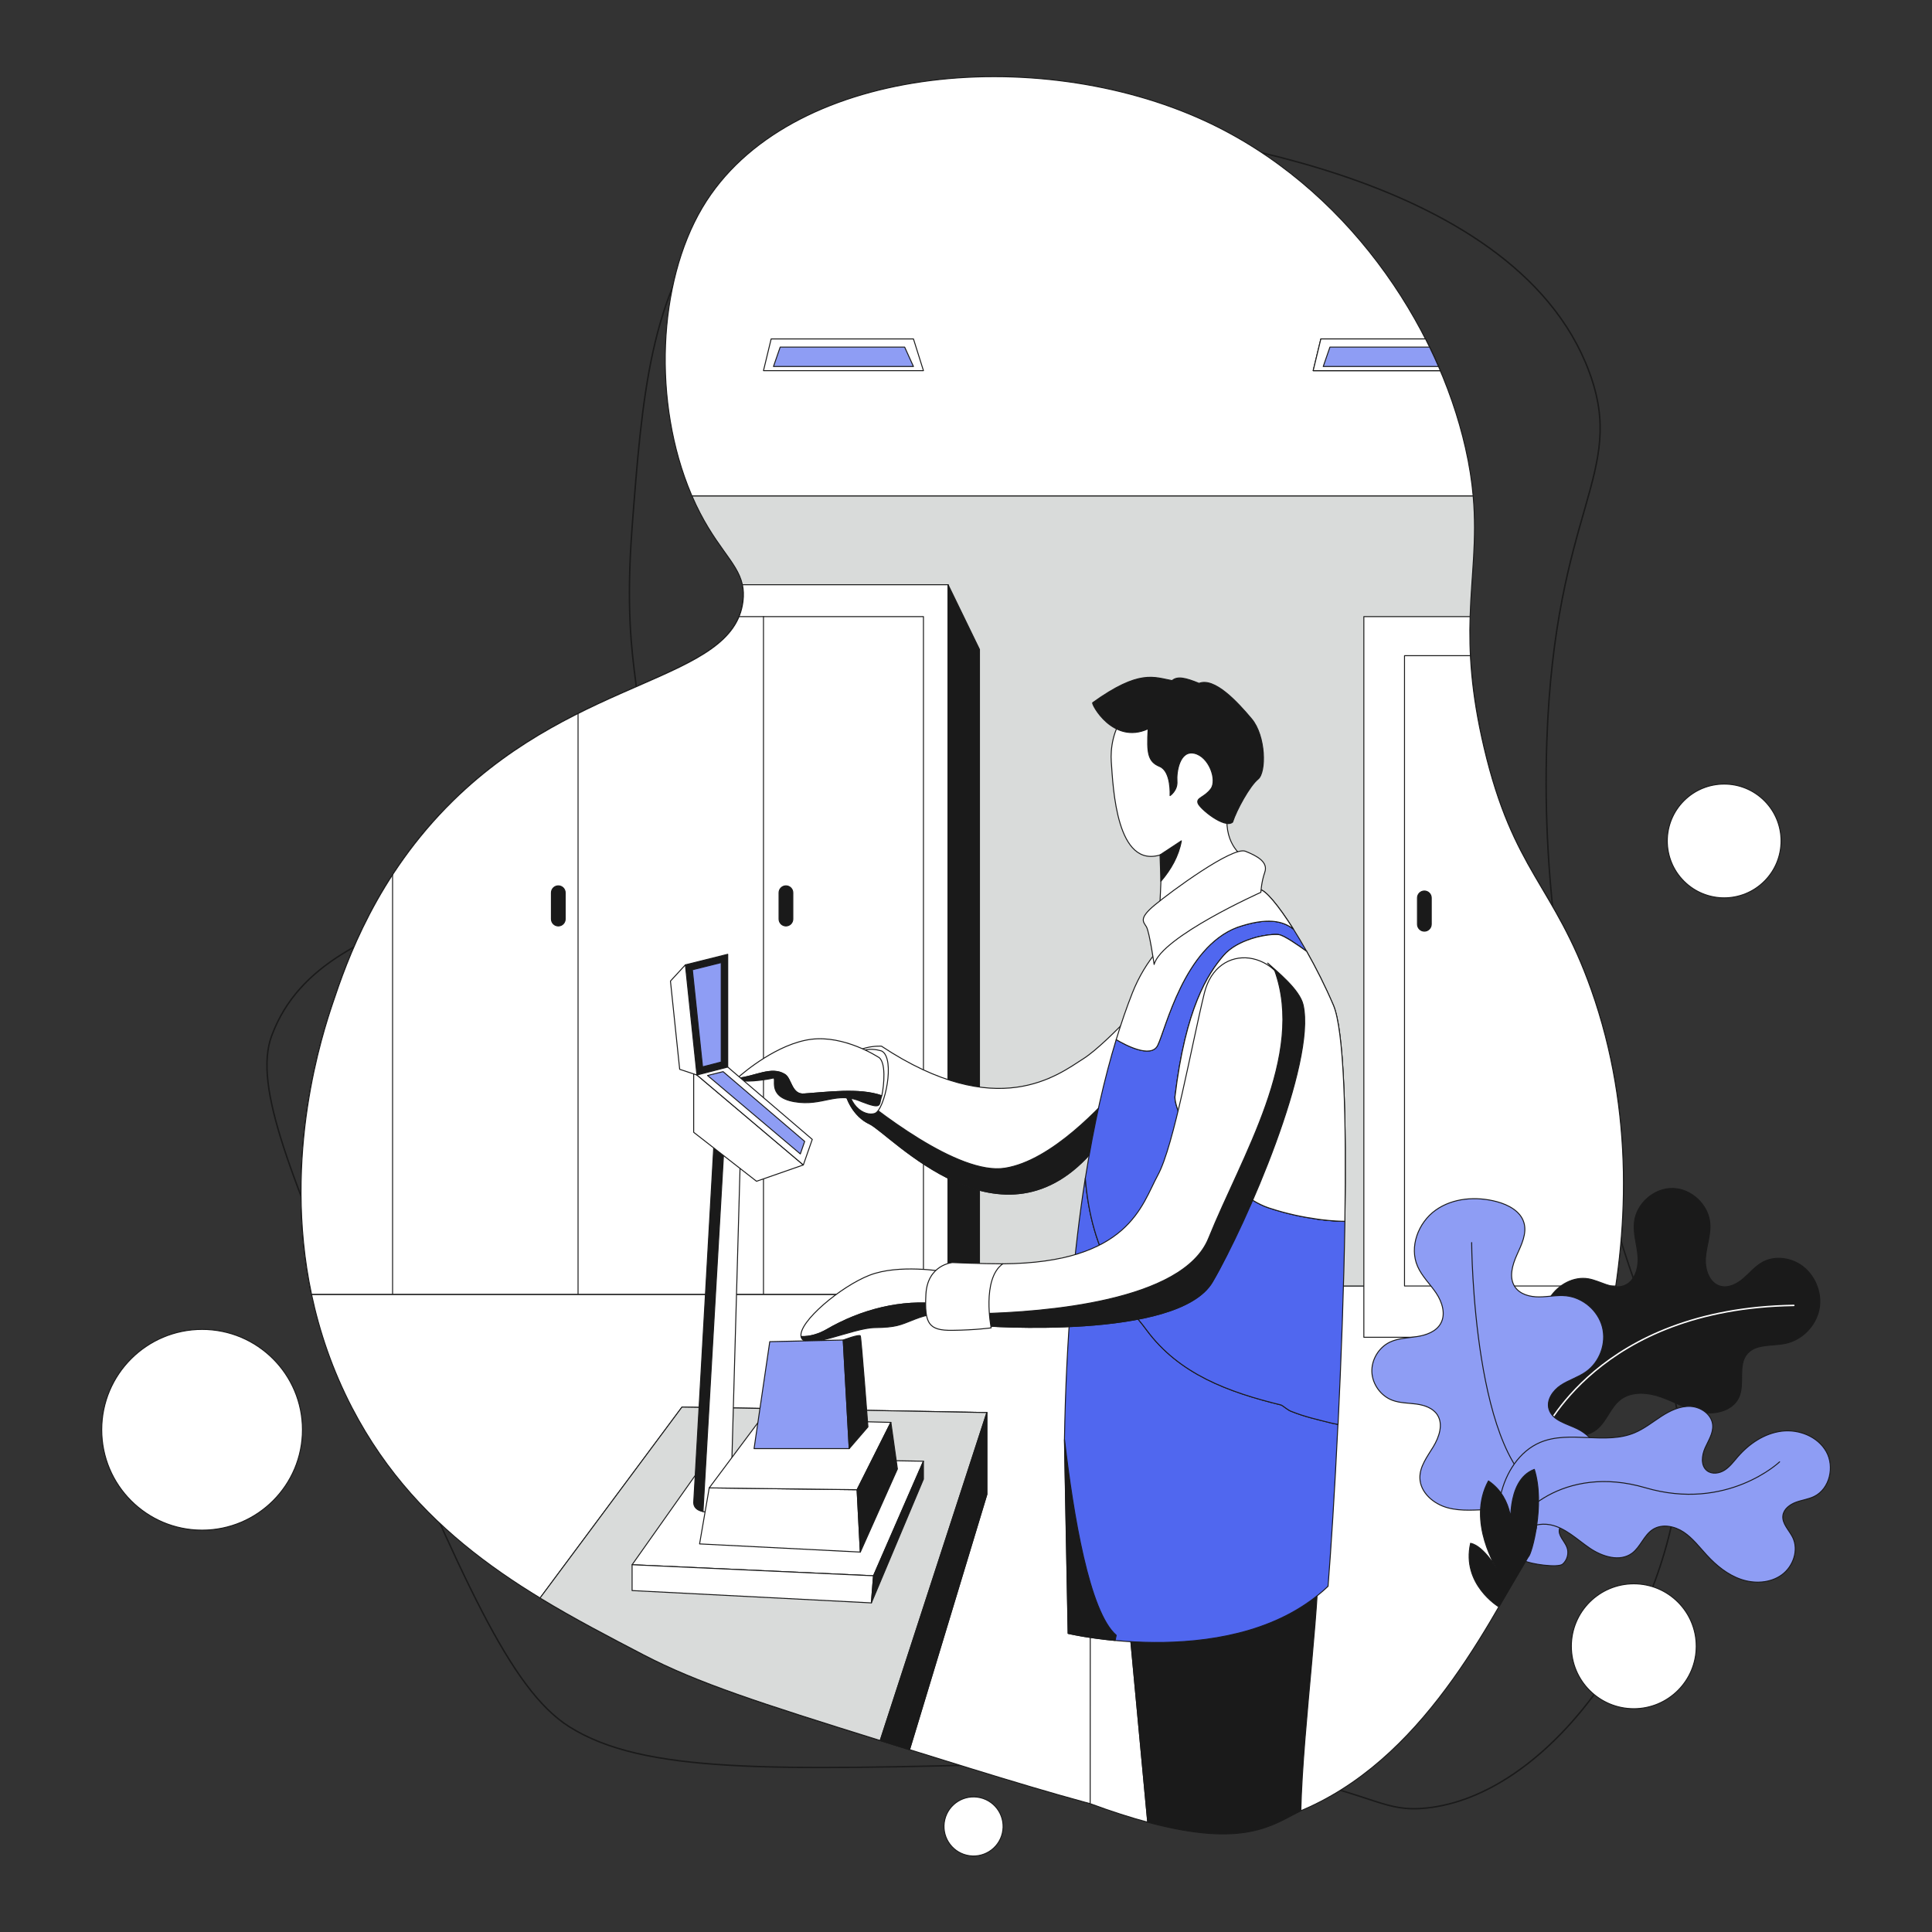 <?xml version="1.0" encoding="utf-8"?>
<!-- Generator: Adobe Illustrator 22.0.0, SVG Export Plug-In . SVG Version: 6.00 Build 0)  -->
<svg version="1.1" id="Layer_1" xmlns="http://www.w3.org/2000/svg" xmlns:xlink="http://www.w3.org/1999/xlink" x="0px" y="0px"
	 viewBox="0 0 4000 4000" style="enable-background:new 0 0 4000 4000;" xml:space="preserve">
<rect x="0" y="0" width="4000" height="4000" fill="#333333" stroke="none"/>
<style type="text/css">
	.st0{fill:none;stroke:#1A1A1A;stroke-width:3;stroke-linecap:round;stroke-linejoin:round;stroke-miterlimit:10;}
	.st1{fill:#FFFFFF;stroke:#1A1A1A;stroke-width:2;stroke-linecap:round;stroke-linejoin:round;stroke-miterlimit:10;}
	.st2{fill:#D9DBDA;stroke:#1A1A1A;stroke-width:2;stroke-miterlimit:10;}
	.st3{clip-path:url(#SVGID_1_);}
	.st4{fill:#1A1A1A;stroke:#1A1A1A;stroke-width:2;stroke-linecap:round;stroke-linejoin:round;stroke-miterlimit:10;}
	.st5{fill:#5067EF;stroke:#1A1A1A;stroke-width:2;stroke-linecap:round;stroke-linejoin:round;stroke-miterlimit:10;}
	.st6{fill:#8E9DF4;stroke:#1A1A1A;stroke-width:2;stroke-linecap:round;stroke-linejoin:round;stroke-miterlimit:10;}
	.st7{fill:none;stroke:#1A1A1A;stroke-width:2;stroke-linecap:round;stroke-linejoin:round;stroke-miterlimit:10;}
	.st8{fill:none;stroke:#FFFFFF;stroke-width:3;stroke-linecap:round;stroke-linejoin:round;stroke-miterlimit:10;}
</style>
<g>
	<path class="st0" d="M761.6,2809.8c196,458.5,294.1,687.7,417,765.2c154.2,97.2,419.1,90.3,948.8,76.5
		c168.4-4.4,317.5-16.4,531.8,26.8c188.6,38,206.6,74.3,294.6,65c244.4-25.7,479.8-344.9,520.3-661.9
		c32-250.2-84.4-288.2-191.3-795.8c-37.2-176.5-91.2-432.9-80.3-749.9c16.6-485.7,166.1-553.5,88-765.2
		C3133,344,2398,274.8,2299.6,265.6c-217.1-20.4-609-57.3-818.7,183.6c-135,155.1-151.9,376.3-172.2,642.8
		c-25.3,331.9,47.3,354.3-7.7,489.7c-138.7,341.9-625.7,259.9-738.4,562.4C523.5,2249,602.3,2437.4,761.6,2809.8z"/>
	<path class="st1" d="M641.5,2662.5c1.1,5.7,2.2,11.5,3.5,17.2c16.3,77,43,156.4,84,235.3c140.7,270.3,377,393.3,602.6,510.7
		c118.4,61.6,254.9,104.2,528,189.4c412.3,128.6,621.2,192.3,751.8,160.7c281.4-68.1,433.6-342.8,539.5-533.7
		c22.2-40,121.1-224,175.1-473.5c7.4-34.2,13.9-69.7,19.3-106.2H641.5z"/>
	<path class="st1" d="M3034.1,927.4c-58-255.6-246.8-542.3-539.5-677.2c-348.4-160.5-865.6-115.5-1040.6,179.8
		c-92.3,155.7-103,403.9-23,593c0.6,1.3,1.1,2.5,1.7,3.8H3050C3047.3,996.4,3042.4,963.7,3034.1,927.4z"/>
	<path class="st1" d="M2982,767.4h-263.2l15.9-65.7h216.7c2.9,5.6,5.7,11.2,8.4,16.9c6.5,13.4,12.7,26.8,18.5,40.2
		C2979.6,761.7,2980.8,764.5,2982,767.4z"/>
	<path class="st2" d="M3072.4,1547.2c-27-114.8-31-198.2-28.7-270.7c2.7-87,14.4-158.4,6.3-249.6H1432.7
		c44.7,103.5,93.6,134.5,104.3,183.6c2.3,10.4,2.8,21.6,1.2,34.4c-20.3,165.9-336.4,153.5-600.7,413.2
		C779.1,1813.9,718,1990,688.9,2077.1c-19.6,58.6-101.6,303.8-47.3,585.4h2703.7c27.6-186.8,24.7-400.6-50.9-614
		C3217.6,1831.9,3132.9,1804.6,3072.4,1547.2z"/>
	<g>
		<path class="st1" d="M1962.9,1210.6v1469.1H645c-61.1-288.8,23.9-542.8,43.9-602.6c29.2-87.2,90.3-263.3,248.7-418.9
			c264.3-259.7,580.4-247.3,600.7-413.2c1.6-12.9,1-24-1.2-34.4H1962.9z"/>
		<path class="st1" d="M1962.9,1941.7c-63.3,17.4-142,26.4-181.7-18.4c-72.7-82.1-529.9-239.3-733.6,79.6
			c-122.4,191.7-291.5,248.9-406.9,264.1c-19,110.6-28.7,256.5,4.4,412.7h1317.9V1941.7z"/>
		<g>
			<defs>
				<path id="SVGID_18_" d="M1962.9,1210.6v1469.1H645c-61.1-288.8,23.9-542.8,43.9-602.6c29.2-87.2,90.3-263.3,248.7-418.9
					c264.3-259.7,580.4-247.3,600.7-413.2c1.6-12.9,1-24-1.2-34.4H1962.9z"/>
			</defs>
			<use xlink:href="#SVGID_18_"  style="overflow:visible;fill:#FFFFFF;"/>
			<clipPath id="SVGID_1_">
				<use xlink:href="#SVGID_18_"  style="overflow:visible;"/>
			</clipPath>
			<g class="st3">
				<rect x="533.9" y="1276.6" class="st1" width="1378" height="1459.1"/>
				<line class="st1" x1="1580.7" y1="1276.6" x2="1580.7" y2="2737.7"/>
				<line class="st1" x1="1196.8" y1="1276.6" x2="1196.8" y2="2737.7"/>
				<line class="st1" x1="812.8" y1="1276.6" x2="812.8" y2="2737.7"/>
			</g>
			
				<use xlink:href="#SVGID_18_"  style="overflow:visible;fill:none;stroke:#1A1A1A;stroke-width:2;stroke-linecap:round;stroke-linejoin:round;stroke-miterlimit:10;"/>
		</g>
		<polygon class="st4" points="2027.9,1344.5 1962.9,1210.6 1962.9,2679.7 2027.9,2679.7 		"/>
		<path class="st4" d="M1627.2,1917.1L1627.2,1917.1c-7.9,0-14.3-6.4-14.3-14.3v-54.5c0-7.9,6.4-14.3,14.3-14.3l0,0
			c7.9,0,14.3,6.4,14.3,14.3v54.5C1641.5,1910.7,1635.1,1917.1,1627.2,1917.1z"/>
		<path class="st4" d="M1155.9,1917.1L1155.9,1917.1c-7.9,0-14.3-6.4-14.3-14.3v-54.5c0-7.9,6.4-14.3,14.3-14.3l0,0
			c7.9,0,14.3,6.4,14.3,14.3v54.5C1170.2,1910.7,1163.8,1917.1,1155.9,1917.1z"/>
	</g>
	<path class="st1" d="M3325.9,2768.7h-502.2V1276.6h220c-2.3,72.5,1.7,155.9,28.7,270.7c60.5,257.4,145.1,284.6,221.9,501.2
		C3384.7,2303.6,3371.2,2559.2,3325.9,2768.7z"/>
	<g>
		<path class="st1" d="M2257.4,3130.7l-0.3,603.6c44.5,16.4,84,29,119.1,38.4l-60.4-647.4
			C2280.2,3128.1,2257.4,3130.7,2257.4,3130.7z"/>
		<path class="st4" d="M2729,3184.5c-6.7-82.5-288.5-69.2-413.2-59.2l60.4,647.4c201.1,54.1,259.6,4.9,317-23.8
			C2697.5,3572.1,2737.6,3290.5,2729,3184.5z"/>
		<path class="st1" d="M1825,2166c0,0-60.4-3.7-74.7,38.3c-14.3,42.1,7,102.3,50,122.4c43,20.1,275.5,282.2,466.8,50.7l139.6-346.2
			c0,0-111,127.2-163.6,160.7C2190.5,2225.4,2065,2324.8,1825,2166z"/>
		<path class="st4" d="M2080.5,2418.6c-96.1,15.1-267.1-119.3-334.3-176.1c3.2,34.4,23,69.8,54,84.2c43,20.1,275.5,282.2,466.8,50.7
			l53.5-132.6C2281.3,2289.2,2177.8,2403.3,2080.5,2418.6z"/>
		<path class="st5" d="M2674.2,2922.3c-8.1-2.7-16.1-10.7-21.5-13.4c-110-26.8-212-64.4-279.1-155.6c-21.5-29.5-45.6-51-59-80.5
			c-2.7-8.1,0-18.8-5.4-26.8c-38.9-64-56.3-133.9-62.3-206.3c-23.4,148.7-39.5,328.3-43.1,542.3c7.6,399.8,7.6,399.8,7.6,399.8
			s349.4,82.2,538.2-97.6c5.9-73.4,13.7-195.7,20.5-335.2c-4.3-0.8-8.5-1.6-12.8-2.6C2725.2,2938.4,2701.1,2933.1,2674.2,2922.3z"/>
		<path class="st5" d="M2626.7,2500.8c-89-29.7-193.4-177.5-194.2-229.5c22-184.6,68.4-255.4,100.4-292.7s98.5-45.9,114.8-43.5
			c10.9,1.6,39.8,21.6,57.6,34.6c-9.3-16.5-18.6-32.1-27.6-46.3c-21.4-16.9-54-24.8-116.1-3.5c-110.5,41.6-148.3,210.9-164.8,244.4
			c-13.8,28-68.4-1.6-85.8-12c-24.1,79-46.1,174.3-64,287.5c6,72.4,23.4,142.2,62.3,206.3c5.4,8.1,2.7,18.8,5.4,26.8
			c13.4,29.5,37.6,51,59,80.5c67.1,91.2,169.1,128.8,279.1,155.6c5.4,2.7,13.4,10.7,21.5,13.4c26.8,10.7,51,16.1,83.2,24.2
			c4.3,0.9,8.5,1.8,12.8,2.6c6.5-133.6,12-283.1,14.2-420.4C2766.6,2528.5,2702.2,2526,2626.7,2500.8z"/>
		<path class="st1" d="M2677.7,1923.3c-21.4-16.9-54-24.8-116.1-3.5c-0.4,0.1-0.8,0.3-1.2,0.5c-34-25.1-59.4-37.4-59.4-37.4
			c57.9-31.9,107.1-41,107.1-41C2619.6,1841.8,2646.9,1874.7,2677.7,1923.3z"/>
		<path class="st1" d="M2608.2,1841.8c0,0-0.1,0-0.3,0.1c-0.3,0.1-0.7,0.1-1.4,0.3c-0.2,0-0.3,0.1-0.5,0.1c-0.1,0-0.1,0-0.2,0
			c-0.3,0.1-0.6,0.1-1,0.2c-0.1,0-0.2,0-0.3,0.1c-0.4,0.1-0.7,0.2-1.2,0.3c-0.1,0-0.3,0.1-0.4,0.1c-0.4,0.1-0.8,0.2-1.3,0.3
			c-0.1,0-0.2,0.1-0.4,0.1c-0.5,0.1-1,0.2-1.6,0.4c-0.1,0-0.1,0-0.2,0.1c-0.6,0.2-1.3,0.3-2,0.5c-0.1,0-0.3,0.1-0.4,0.1
			c-0.7,0.2-1.3,0.3-2,0.5c-0.1,0-0.2,0.1-0.3,0.1c-0.8,0.2-1.5,0.4-2.3,0.6c-0.1,0-0.2,0.1-0.3,0.1c-0.8,0.2-1.7,0.5-2.6,0.7
			c-0.1,0-0.2,0-0.2,0.1c-0.9,0.3-1.8,0.5-2.8,0.8c-0.1,0-0.1,0-0.2,0.1c-1,0.3-2,0.6-3,0.9c0,0-0.1,0-0.1,0
			c-54.7,16.4-184.4,68.7-239,207.9c-11.4,28.9-22.5,60.9-33.2,96.1c17.4,10.4,72,40,85.8,12c16.6-33.5,54.4-202.8,164.8-244.4
			c62.1-21.3,94.6-13.3,116.1,3.5C2646.9,1874.7,2619.6,1841.8,2608.2,1841.8z"/>
		<path class="st1" d="M2784.4,2528.6c-8.8-0.1-29.2-0.7-56.8-4.4c1.6-78.2,3.4-181.5,4.3-292.5c1.1-136.3-76.3-231.7-141.8-287.8
			c25-8.1,48.7-10,57.6-8.7c10.9,1.6,39.8,21.6,57.6,34.6c19.4,34.3,38.7,72.7,55.3,111.3
			C2782.8,2132.9,2787.7,2316.3,2784.4,2528.6z"/>
		<path class="st1" d="M2734.9,2525.1c23.8,2.9,41.4,3.4,49.5,3.5c3.3-212.3-1.6-395.7-23.8-447.6c-16.5-38.6-35.9-77-55.3-111.3
			c-17.8-12.9-46.7-33-57.6-34.6c-0.5-0.1-1.2-0.1-1.8-0.2c-0.1,0-0.2,0-0.2,0c-0.6,0-1.2-0.1-1.9-0.1c-0.1,0-0.2,0-0.3,0
			c-0.7,0-1.4,0-2.2,0c-0.1,0-0.2,0-0.2,0c-0.8,0-1.6,0-2.5,0c-0.1,0-0.1,0-0.2,0c-0.9,0-1.8,0.1-2.8,0.1c-0.1,0-0.1,0-0.2,0
			c-1,0.1-2.1,0.1-3.1,0.2c0,0,0,0-0.1,0c-7.9,0.7-17.6,2.2-28.1,4.7c-0.2,0-0.3,0.1-0.5,0.1c-1.3,0.3-2.5,0.6-3.8,1
			c-0.4,0.1-0.9,0.2-1.3,0.4c-1,0.3-2,0.6-3.1,0.9c-0.6,0.2-1.2,0.3-1.7,0.5c-0.9,0.3-1.7,0.5-2.6,0.8c-0.3,0.1-0.6,0.2-0.9,0.3
			c0,0,0,0,0,0c-20.9,6.8-42.6,17.8-57.2,34.8c-32,37.3-78.4,108.1-100.4,292.7c0.8,52.1,105.2,199.9,194.2,229.5
			c38,12.6,73.1,19.5,101,23.3c0,0,0,0,0,0c1.5,0.2,2.9,0.4,4.4,0.6c0.1,0,0.2,0,0.4,0C2733.2,2524.9,2734.1,2525,2734.9,2525.1z"/>
		<path class="st1" d="M2579.8,1777.8c0,0-40.2-20.1-39.7-79.4c0.5-59.3,78.9-216.8-69.7-249.3c-148.6-32.5-173.4,74-169.6,128.2
			c3.8,54.2,10.8,222.8,103.3,192.1c1.3,54.1-4.5,117.2-2.6,113.4C2403.5,1878.8,2579.8,1777.8,2579.8,1777.8z"/>
		<path class="st4" d="M2445.9,1740.9l-44.2,29.1l1.8,54.6C2424.6,1799.7,2440.2,1772.4,2445.9,1740.9z"/>
		<path class="st4" d="M2262.3,1454.9c-3.2,2.3,42.1,87.5,114.8,54c-2.9,50.2-0.5,67.9,23.9,78c24.4,10,21.5,60.3,21.5,60.3
			s15.7-10.5,14.3-29.7c-1.4-19.1,5.3-64.6,35.9-57.9s47.8,55.5,34.4,73.6c-13.4,18.2-30.6,18-26.8,29.6
			c3.8,11.6,55.5,53.6,71.7,39.3c8.1-25.3,35.4-75.1,52.6-89c17.2-13.9,16.3-89.4-13.4-124.8c-29.7-35.4-76.8-86.2-108.7-73.5
			c-28.1-11.5-45-15.3-55.8-5.7C2389.2,1402.5,2359.5,1385,2262.3,1454.9z"/>
		<path class="st1" d="M1825.6,2176.1c0,0-61.7-22.5-69.8,45.4c-8.1,67.9,34.9,90.9,55.5,83.7
			C1831.9,2298.1,1854.3,2191.4,1825.6,2176.1z"/>
		<path class="st1" d="M1817.5,2188.1c0,0-69.5-45.3-138.4-36.3c-68.9,8.9-139,67.9-152.4,80.3c0,0.1,0.1,0.2,0.1,0.3
			c35.4-2.7,70.3-25.5,98.2-7.8c13.4,8.1,13.4,42.9,40.3,40.3c46.8-3.1,113.6-12.6,160.3,3.8
			C1830.2,2248.8,1835.6,2195.8,1817.5,2188.1z"/>
		<path class="st4" d="M1665.3,2264.9c-26.8,2.7-26.8-32.2-40.3-40.3c-27.8-17.7-62.8,5.1-98.2,7.8c3,11.9,63.1,2.5,73.5-0.3
			c10.5-2.9-15.3,38.3,44,48.8c59.3,10.5,87-23,139.6,0c42.1,16.3,35.7,7.3,40.5-8.3c0.3-1.1,0.7-2.4,1-3.9
			C1778.9,2252.3,1712.1,2261.8,1665.3,2264.9z"/>
		<path class="st1" d="M2033.7,2744.7c0,0,404.9,30.6,476.3-90.5c71.4-121.2,196.1-452.1,169.3-572
			c-26.8-119.9-159.3-134.2-185.8-26.1c-26.5,108.1-62.9,315.6-96.3,376.9c-33.5,61.2-59.3,181.7-320.9,183.6
			C2040.4,2622.3,2016.5,2717,2033.7,2744.7z"/>
		<path class="st4" d="M2698,2080.6c-7.2-32.1-55.1-70-73.4-86.6l14.4,14.9c64,176.6-67.8,383.9-136.7,554.9
			c-52.9,131.3-342.7,153-474.3,156c0.3,10.3,2,19.1,5.7,25c0,0,404.9,30.6,476.3-90.5C2581.4,2533,2724.8,2200.5,2698,2080.6z"/>
		<path class="st1" d="M1710.9,2753.3c72-42,156-63.1,235.2-53.4c8.9-23.7,19.7-59.8,6.6-67.4c0,0-91.8-15.9-152.4,7.7
			c-59.8,23.3-147.5,96.9-141.8,127C1677.5,2768.1,1696.5,2761.5,1710.9,2753.3z"/>
		<path class="st4" d="M1710.9,2753.3c-14.3,8.2-33.4,14.8-52.4,13.9c0.1,0.4,0.1,0.8,0.2,1.2c8.3,29.3,106.5-19.1,151.8-19.7
			c45.3-0.7,52.3-5.1,82.9-17.2c30.6-12.1,44-10.2,44-10.2s4.1-9,8.7-21.2C1866.8,2690.2,1782.9,2711.3,1710.9,2753.3z"/>
		<path class="st1" d="M1971.8,2614c0,0-51.6,4.5-54.8,65.7c-3.2,61.2,5.7,75.2,54.8,74.6c49.1-0.6,80.3-5.1,80.3-5.1
			s-20.1-101.4,24.1-132.6C2031.8,2616.6,1971.8,2614,1971.8,2614z"/>
		<path class="st1" d="M2389.5,1996.8c0,0-9.6-67-15.9-77.8c-6.4-10.8-16.6-17.2,17.2-45.3c33.8-28.1,161.3-121.8,187.6-111.3
			c26.3,10.5,47.3,23,40.2,43.5c-7.2,20.6-8.1,41.6-8.1,41.6S2404.8,1939.4,2389.5,1996.8z"/>
	</g>
	<g>
		<path class="st1" d="M2043.2,2924.6v169.3l-160.1,528.6c-7.8-2.4-15.6-4.9-23.5-7.3c-12.7-4-25.1-7.8-37.2-11.6
			c-248.5-77.6-377.9-119-490.7-177.8c-71.2-37.1-143.5-74.7-213.5-117.3l293.8-395.3C1425.3,2913.1,2043.2,2924.6,2043.2,2924.6z"
			/>
		<path class="st2" d="M2043.2,2924.6l-220.9,679c-248.5-77.6-377.9-119-490.7-177.8c-71.2-37.1-143.5-74.7-213.5-117.3l293.8-395.3
			C1425.3,2913.1,2043.2,2924.6,2043.2,2924.6z"/>
		<path class="st4" d="M2043.2,2924.6v169.3l-160.1,528.6c-7.8-2.4-15.6-4.9-23.5-7.3c-12.7-4-25.1-7.8-37.2-11.6L2043.2,2924.6z"/>
		<g>
			<polygon class="st1" points="1465.5,3017.7 1911.9,3025.3 1808.5,3262.5 1308.7,3239.6 			"/>
			<polygon class="st1" points="1308.7,3239.6 1308.7,3293.1 1804.1,3318.6 1808.5,3262.5 			"/>
			<polygon class="st4" points="1911.9,3025.3 1911.9,3062.3 1804.1,3318.6 1808.5,3262.5 			"/>
			<path class="st4" d="M1479.6,2341.8l-43.4,769c0,10.6,8.1,16.5,19.4,18.8l45.3-787.8H1479.6z"/>
			<path class="st1" d="M1500.8,2341.8l-45.3,787.8c17.1,3.5,41.6-1.4,57.1-11.2l21.7-776.7H1500.8z"/>
			<polygon class="st1" points="1468.4,3080.5 1774.5,3084.3 1781.2,3213.4 1448.4,3196.5 			"/>
			<polygon class="st1" points="1574.8,2938 1468.4,3080.5 1774.5,3084.3 1844.5,2944.9 			"/>
			<polygon class="st4" points="1781.2,3213.4 1858,3041.3 1844.5,2944.9 1774.5,3084.3 			"/>
			<polygon class="st1" points="1436.2,2344.3 1566.3,2445.7 1663.2,2411.9 1436.2,2220 			"/>
			<polygon class="st1" points="1500.6,2204 1681.7,2359 1663.2,2411.9 1436.2,2220 			"/>
			<polygon class="st6" points="1464.9,2226.7 1497.1,2218.7 1666,2363.2 1657,2389.1 			"/>
			<polygon class="st4" points="1506.7,1975.7 1419,1997.6 1442.9,2225.7 1506.7,2209.2 			"/>
			<polygon class="st6" points="1433.5,2007.8 1493.2,1992.9 1493.2,2198.8 1454.6,2208.8 			"/>
			<polygon class="st1" points="1388.1,2031.2 1407.2,2213.9 1442.9,2225.7 1419,1997.6 			"/>
		</g>
		<polygon class="st6" points="1561.2,2999.2 1758.2,2999.2 1745.8,2774.4 1593.7,2777.8 		"/>
		<path class="st4" d="M1797,2954.2l-38.8,45l-12.4-224.8c0,0,33.5-12.4,35.4-8.6C1783.1,2769.6,1797,2954.2,1797,2954.2z"/>
	</g>
	<path class="st4" d="M2311,3385.6c-55.7-47.8-89.1-249.4-107-405.2c0,0.5,0,1.1,0,1.6c7.6,399.8,7.6,399.8,7.6,399.8
		s38.7,9.1,97.2,14.6C2309.5,3392.9,2310.2,3389.3,2311,3385.6z"/>
	<polyline class="st7" points="3345.2,2662.5 2907.9,2662.5 2907.9,1357.5 3044.1,1357.5 	"/>
	<g>
		<polygon class="st1" points="1911.9,767.4 1580.7,767.4 1596.6,701.7 1891.2,701.7 		"/>
		<polygon class="st6" points="1891.2,758.8 1601.4,758.8 1615.3,718.6 1873,718.6 		"/>
	</g>
	<g>
		<path class="st1" d="M2982,767.4h-263.2l15.9-65.7h216.7c2.9,5.6,5.7,11.2,8.4,16.9c6.5,13.4,12.7,26.8,18.5,40.2
			C2979.6,761.7,2980.8,764.5,2982,767.4z"/>
		<path class="st6" d="M2978.3,758.8h-238.7l13.9-40.2h206.3C2966.3,732,2972.5,745.4,2978.3,758.8z"/>
	</g>
	<path class="st4" d="M2949,1927.9L2949,1927.9c-7.9,0-14.3-6.4-14.3-14.3V1859c0-7.9,6.4-14.3,14.3-14.3l0,0
		c7.9,0,14.3,6.4,14.3,14.3v54.5C2963.3,1921.4,2956.9,1927.9,2949,1927.9z"/>
	<g>
		<path class="st4" d="M3217.4,2863.7c-10.6-29-21.3-58.3-25-88.9c-3.7-30.7,0.3-63.2,17.2-89.1c16.9-25.8,48.3-43.3,78.8-38.1
			c25,4.3,49.4,22.8,73.3,14.5c22.7-7.9,31.2-36.2,29.6-60.2c-1.7-24-10.1-47.7-7.4-71.6c4.2-38.4,40.6-70.5,79.2-69.8
			c38.6,0.6,74,33.8,77,72.3c1.9,24-7.3,47.4-9.1,71.4c-1.8,24,7.8,52.6,31,58.8c16.8,4.5,34.3-4.6,47.5-15.9
			c13.2-11.3,24.4-25.3,39.7-33.7c24.2-13.4,55.8-9.8,78.8,5.5c29.2,19.5,45,57.3,38.2,91.8s-35.5,63.6-69.9,70.7
			c-27.5,5.7-61,0.2-79.1,21.6c-20.1,23.9-4.2,62.1-17.4,90.4c-12.5,26.9-47.6,35.8-76.8,30.4c-29.2-5.4-55.2-21.2-83.2-31.2
			c-28-9.9-61.7-13-85.1,5.2c-19.7,15.3-27.4,41.8-45.7,58.7c-21.1,19.4-55.8,22-79.6,6c-23.8-16.1-34.3-49.2-24.2-76.1"/>
		<path class="st8" d="M3191.2,2973c4.9-3.8,115.9-263.9,522.7-270.3"/>
		<path class="st6" d="M3137.4,3214.4c18-30,61.9-44.5,35-67c-23.1-19.3-55.4-22.8-85.6-22.2s-60.9,4.4-89.9-3.6
			c-29.1-7.9-56.7-31.7-57.2-61.8c-0.4-23.7,15.3-44,27.6-64.2s21.4-46.9,8.4-66.6c-9.2-14-26.8-19.8-43.5-22.1
			c-16.6-2.2-33.8-1.9-49.5-7.8c-23.9-9-41.3-33.1-42.4-58.6c-1-25.5,14.4-51,37.5-61.9c17.4-8.2,37.2-8.4,56.2-11.4
			c19-3,39.2-10.2,48.7-26.9c11.1-19.5,3.2-44.6-9.3-63.2c-12.5-18.6-29.4-34.5-38.4-55.1c-17.8-40.4,1.4-90.9,37.3-116.5
			c35.9-25.6,84.3-29,127-17.5c23.8,6.4,48.8,19.7,55.8,43.3c6.6,22.3-4.9,45.4-14.4,66.5c-9.6,21.2-17.2,47.2-4.2,66.5
			c10.5,15.6,31.1,20.9,49.8,20.8c18.8,0,37.5-4.2,56.1-2.3c34.9,3.6,66.2,30.5,75.1,64.4c8.9,33.9-5.2,72.7-33.9,93
			c-16.1,11.4-35.6,17-52,27.8c-16.4,10.9-30.1,30.4-24.7,49.3c6.8,23.7,36.4,30,58.6,40.8c35.7,17.4,59.2,57,57.4,96.6
			c-1.8,39.6-29,76.9-66.1,90.9c-11.1,4.2-24.7,8.1-28,19.5c-3.9,13.7,10.4,25.2,15.4,38.5c4.5,11.9,0.7,26.6-9,34.8
			c-9.8,8.2-67.6-0.4-78.6-6.9"/>
		<path class="st7" d="M3046.9,2572.6c0,3.8,2.6,464.4,155.6,521.1"/>
		<path class="st6" d="M3105.4,3236.5c-4.5-47.1-8.9-95.1,1.6-141.2c10.5-46.1,38.5-90.8,82.1-109.1c60.8-25.4,134.1,5.6,194.9-19.7
			c20-8.3,37.2-22.2,55.4-34c18.2-11.8,38.9-21.8,60.6-20.7c21.7,1.1,43.9,16.6,45.9,38.2c1.6,16.9-8.8,32.3-15.7,47.8
			c-6.9,15.5-9.4,36.6,4,47.1c10.2,8,25.5,5.8,36.4-1.2c10.9-7,18.7-17.7,27.2-27.5c23.5-27.2,55.3-48.7,91-53.1
			c35.6-4.4,74.7,11,92.3,42.3c17.6,31.3,7.2,77.1-25.1,92.9c-12,5.8-25.6,7.4-38.1,12.1c-12.5,4.7-24.8,14-26.6,27.2
			c-2.2,16.7,12.7,30.1,20.2,45.2c13,26.3,1.2,60.6-22.6,77.8c-23.8,17.2-56.4,18.8-84.2,9.3c-27.8-9.5-51.3-28.7-71.1-50.3
			c-15.3-16.6-29.1-35.1-47.9-47.6c-18.8-12.5-44.7-17.6-63.7-5.4c-18.4,11.8-25.4,36-42.9,49.1c-25.5,18.9-62.2,7.1-88.3-10.8
			s-50-41.9-81.1-48c-40.2-7.8-83.8,22-91,62.3"/>
		<path class="st7" d="M3684.5,3026.6c0,0-108.4,103.3-278,53.6s-275.6,58.3-280,104.4"/>
		<path class="st4" d="M3103.2,3326.8c0,0-77.7-46.5-58.5-131.6c27.7,5.7,55.9,55.5,55.9,55.5s-65.1-100.4-18.9-184.6
			c54.8,37.3,47.2,105.2,47.2,105.2s-13.4-106.2,47.8-129.1c22.8,72.1-5.6,176.8-12.4,180.9L3103.2,3326.8z"/>
	</g>
	
		<ellipse transform="matrix(0.707 -0.707 0.707 0.707 -185.304 3034.49)" class="st1" cx="3570.3" cy="1740.9" rx="117.8" ry="117.8"/>
	<circle class="st1" cx="418.4" cy="2960.2" r="207.8"/>
	
		<ellipse transform="matrix(0.23 -0.973 0.973 0.23 -2126.02 4873.734)" class="st1" cx="2016.1" cy="3780" rx="61.2" ry="61.2"/>
	<circle class="st1" cx="3382.6" cy="3408.4" r="129.3"/>
</g>
</svg>
